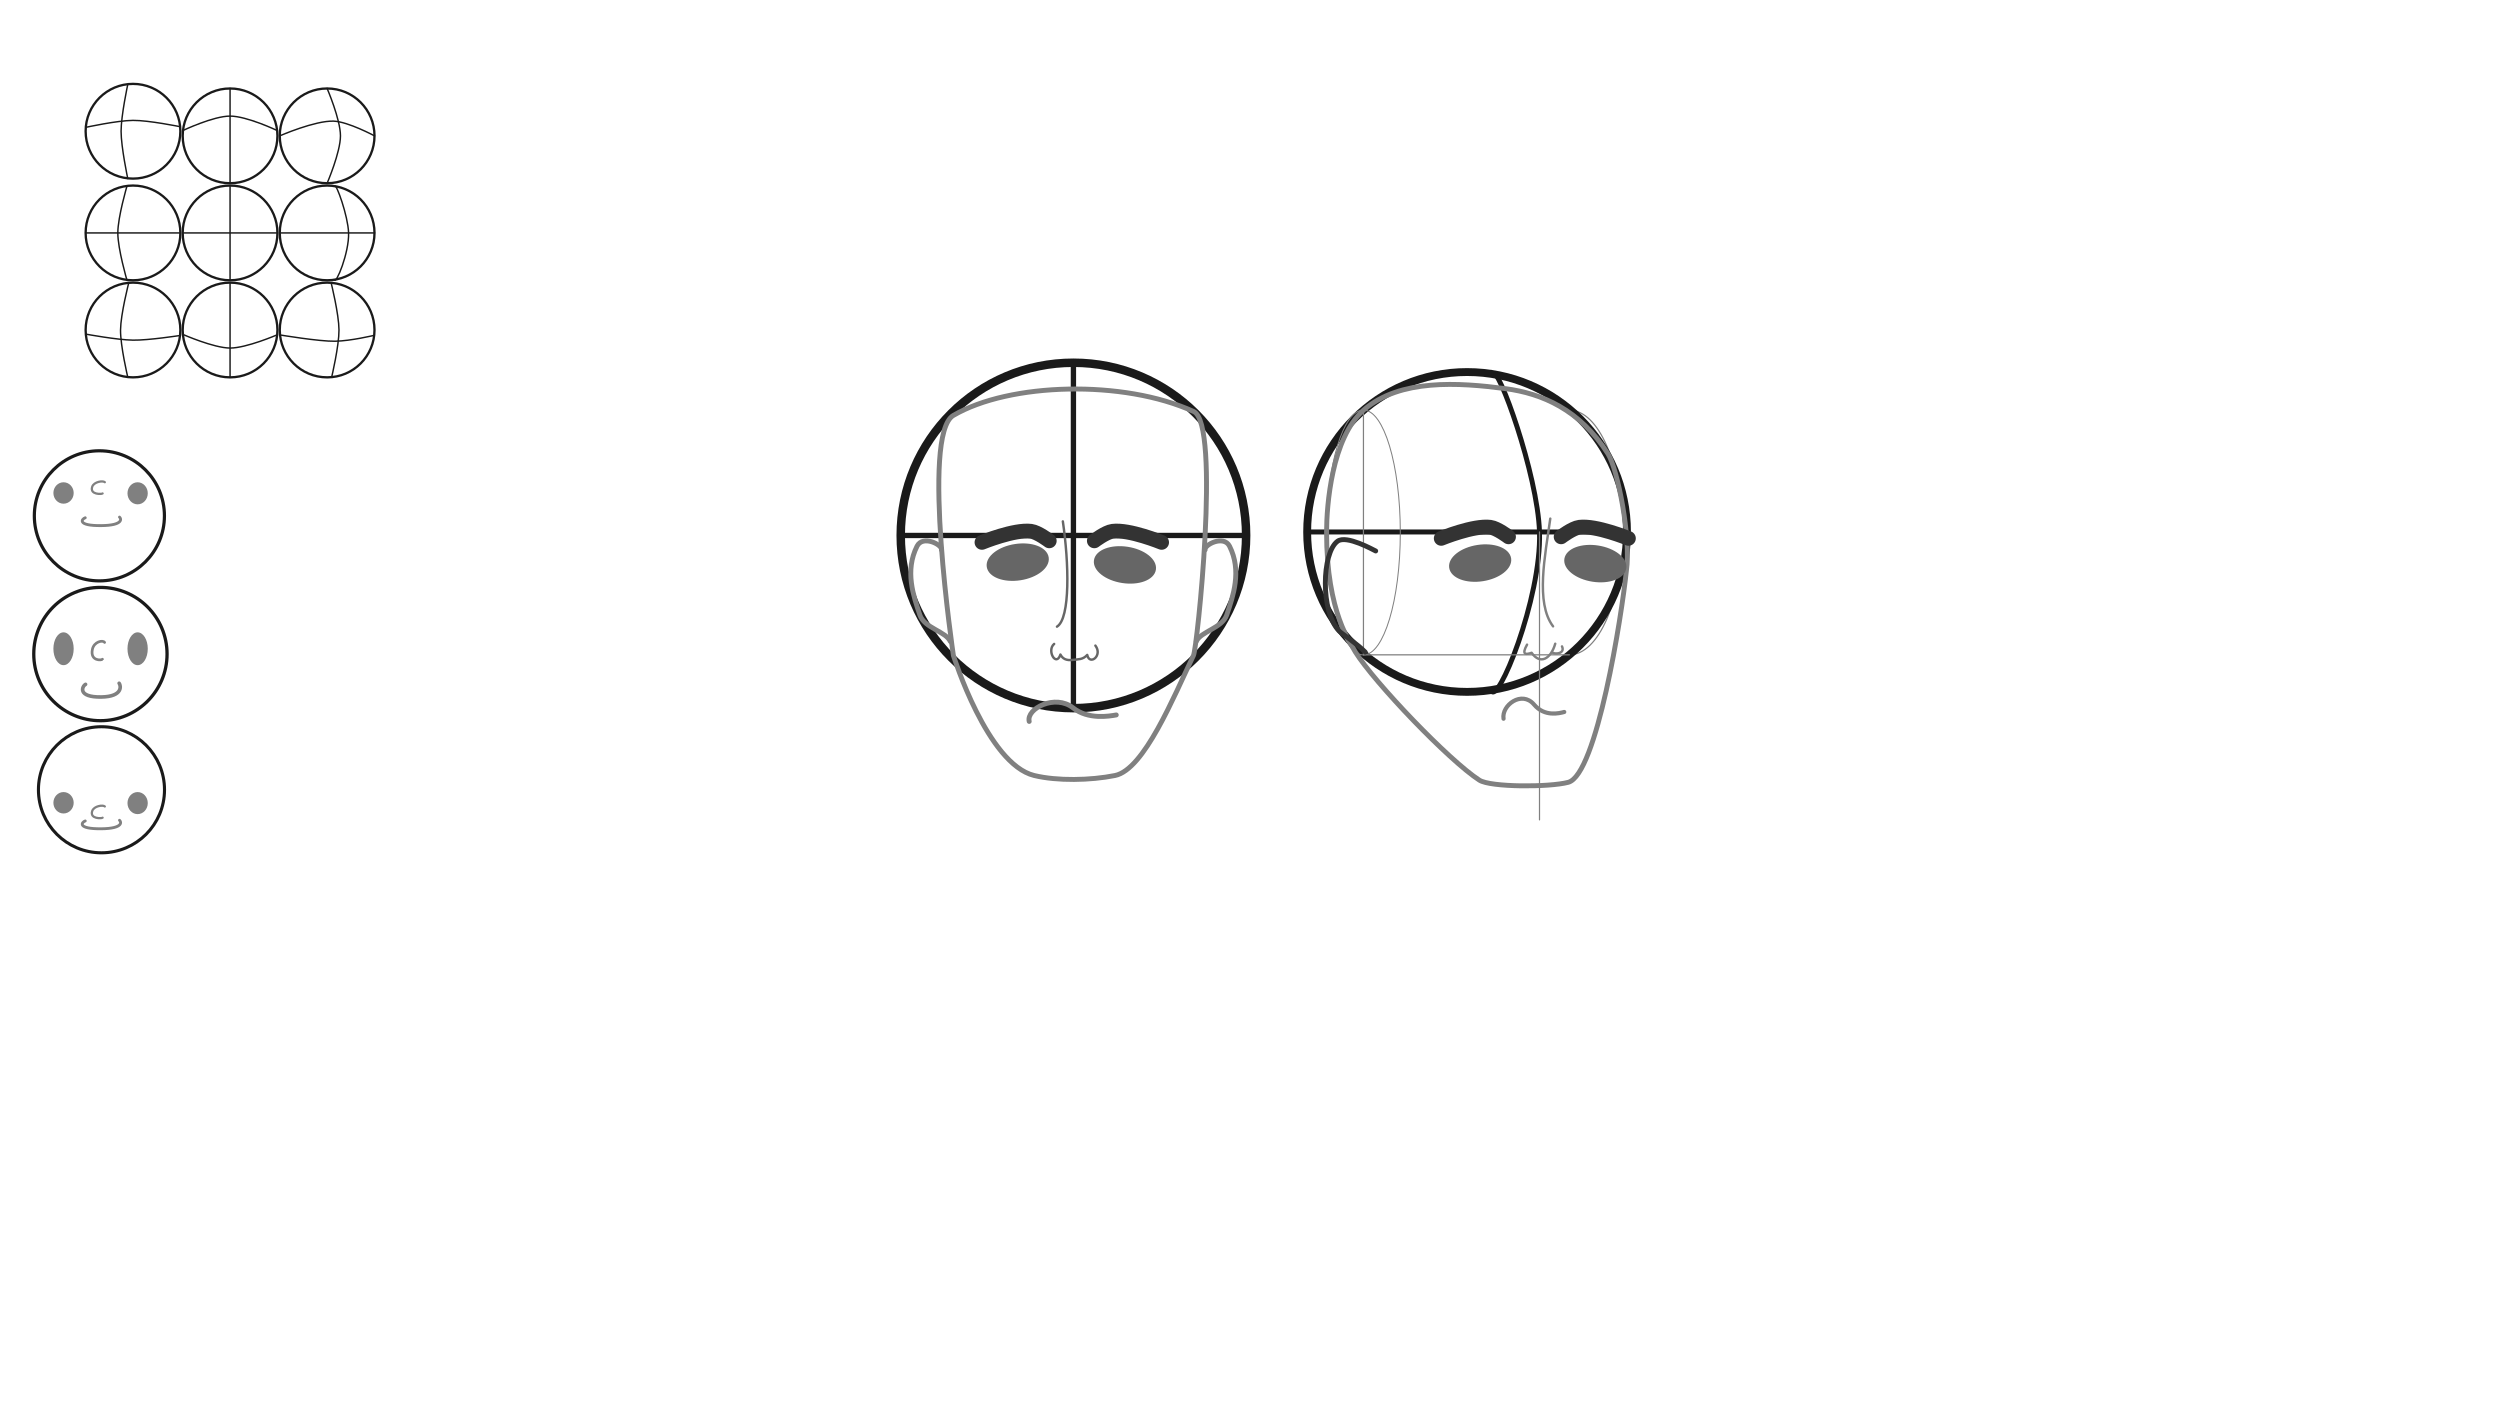 <?xml version="1.0" encoding="UTF-8" standalone="no"?>
<!-- Created with Inkscape (http://www.inkscape.org/) -->

<svg
   width="1920"
   height="1080"
   viewBox="0 0 508 285.75"
   version="1.1"
   id="svg1"
   inkscape:version="1.3.2 (091e20e, 2023-11-25, custom)"
   sodipodi:docname="heads.svg"
   xmlns:inkscape="http://www.inkscape.org/namespaces/inkscape"
   xmlns:sodipodi="http://sodipodi.sourceforge.net/DTD/sodipodi-0.dtd"
   xmlns="http://www.w3.org/2000/svg"
   xmlns:svg="http://www.w3.org/2000/svg">
  <sodipodi:namedview
     id="namedview1"
     pagecolor="#505050"
     bordercolor="#eeeeee"
     borderopacity="1"
     inkscape:showpageshadow="0"
     inkscape:pageopacity="0"
     inkscape:pagecheckerboard="0"
     inkscape:deskcolor="#505050"
     inkscape:document-units="px"
     inkscape:zoom="2.9825758"
     inkscape:cx="1070.3835"
     inkscape:cy="378.69952"
     inkscape:window-width="1920"
     inkscape:window-height="1051"
     inkscape:window-x="-9"
     inkscape:window-y="-9"
     inkscape:window-maximized="1"
     inkscape:current-layer="layer1" />
  <defs
     id="defs1" />
  <g
     inkscape:label="Layer 1"
     inkscape:groupmode="layer"
     id="layer1">
    <circle
       style="fill:#ffffff;stroke:#1a1a1a;stroke-width:0.474;stroke-linecap:round;stroke-linejoin:round;paint-order:markers fill stroke"
       id="path1"
       cx="46.749"
       cy="47.329"
       r="9.625" />
    <circle
       style="fill:#ffffff;stroke:#1a1a1a;stroke-width:0.474;stroke-linecap:round;stroke-linejoin:round;paint-order:markers fill stroke"
       id="circle1"
       cx="46.749"
       cy="27.605"
       r="9.625" />
    <circle
       style="fill:#ffffff;stroke:#1a1a1a;stroke-width:0.474;stroke-linecap:round;stroke-linejoin:round;paint-order:markers fill stroke"
       id="circle2"
       cx="46.749"
       cy="67.054"
       r="9.625" />
    <circle
       style="fill:#ffffff;stroke:#1a1a1a;stroke-width:0.474;stroke-linecap:round;stroke-linejoin:round;paint-order:markers fill stroke"
       id="circle3"
       cx="66.473"
       cy="47.329"
       r="9.625" />
    <circle
       style="fill:#ffffff;stroke:#1a1a1a;stroke-width:0.474;stroke-linecap:round;stroke-linejoin:round;paint-order:markers fill stroke"
       id="circle4"
       cx="27.025"
       cy="47.329"
       r="9.625" />
    <path
       style="fill:#ffffff;stroke:#1a1a1a;stroke-width:0.298;stroke-linecap:round;stroke-linejoin:round;paint-order:markers fill stroke"
       d="M 46.749,56.955 V 37.704"
       id="path4" />
    <path
       style="fill:#ffffff;stroke:#1a1a1a;stroke-width:0.298;stroke-linecap:round;stroke-linejoin:round;paint-order:markers fill stroke"
       d="m 37.124,47.329 h 19.25"
       id="path5" />
    <path
       style="fill:#ffffff;stroke:#1a1a1a;stroke-width:0.298;stroke-linecap:round;stroke-linejoin:round;paint-order:markers fill stroke"
       d="m 56.848,47.329 h 19.25"
       id="path6" />
    <path
       style="fill:none;stroke:#1a1a1a;stroke-width:0.298;stroke-linecap:round;stroke-linejoin:round;paint-order:markers fill stroke"
       d="m 67.919,56.845 c 0.347,1.083 3.044,-5.513 2.914,-9.516 -0.114,-3.487 -2.528,-10.13 -2.792,-9.497"
       id="path7"
       sodipodi:nodetypes="csc" />
    <path
       style="fill:none;stroke:#1a1a1a;stroke-width:0.298;stroke-linecap:round;stroke-linejoin:round;paint-order:markers fill stroke"
       d="M 36.65,47.329 H 17.4"
       id="path8" />
    <path
       style="fill:none;stroke:#1a1a1a;stroke-width:0.298;stroke-linecap:round;stroke-linejoin:round;paint-order:markers fill stroke"
       d="m 25.78,56.874 c 0,0 -1.843,-6.303 -1.838,-9.544 0.005,-3.241 1.868,-9.548 1.868,-9.548"
       id="path9"
       sodipodi:nodetypes="czc" />
    <path
       style="fill:none;stroke:#1a1a1a;stroke-width:0.298;stroke-linecap:round;stroke-linejoin:round;paint-order:markers fill stroke"
       d="M 46.749,17.98 V 37.231"
       id="path10" />
    <path
       style="fill:none;stroke:#1a1a1a;stroke-width:0.298;stroke-linecap:round;stroke-linejoin:round;paint-order:markers fill stroke"
       d="m 56.313,26.52 c 0,0 -6.139,-2.928 -9.564,-2.929 -3.423,-8.93e-4 -9.563,2.923 -9.563,2.923"
       id="path11"
       sodipodi:nodetypes="csc" />
    <path
       style="fill:none;stroke:#1a1a1a;stroke-width:0.298;stroke-linecap:round;stroke-linejoin:round;paint-order:markers fill stroke"
       d="M 46.749,57.428 V 76.679"
       id="path12" />
    <path
       style="fill:none;stroke:#1a1a1a;stroke-width:0.298;stroke-linecap:round;stroke-linejoin:round;paint-order:markers fill stroke"
       d="m 56.324,68.034 c 0,0 -6.26,2.703 -9.575,2.691 -3.325,-0.012 -9.583,-2.77 -9.583,-2.77"
       id="path13"
       sodipodi:nodetypes="cac" />
    <circle
       style="fill:#ffffff;stroke:#1a1a1a;stroke-width:0.474;stroke-linecap:round;stroke-linejoin:round;paint-order:markers fill stroke"
       id="circle13"
       cx="66.473"
       cy="67.054"
       r="9.625" />
    <circle
       style="fill:#ffffff;stroke:#1a1a1a;stroke-width:0.474;stroke-linecap:round;stroke-linejoin:round;paint-order:markers fill stroke"
       id="circle14"
       cx="27.025"
       cy="67.054"
       r="9.625" />
    <circle
       style="fill:#ffffff;stroke:#1a1a1a;stroke-width:0.474;stroke-linecap:round;stroke-linejoin:round;paint-order:markers fill stroke"
       id="circle15"
       cx="27.025"
       cy="26.669"
       r="9.625" />
    <circle
       style="fill:#ffffff;stroke:#1a1a1a;stroke-width:0.474;stroke-linecap:round;stroke-linejoin:round;paint-order:markers fill stroke"
       id="circle16"
       cx="66.473"
       cy="27.605"
       r="9.625" />
    <path
       style="fill:none;stroke:#1a1a1a;stroke-width:0.298;stroke-linecap:round;stroke-linejoin:round;paint-order:markers fill stroke"
       d="m 66.473,37.231 c 0,0 2.708,-6.292 2.708,-9.625 0,-3.333 -2.708,-9.625 -2.708,-9.625"
       id="path16"
       sodipodi:nodetypes="cac" />
    <path
       style="fill:none;stroke:#1a1a1a;stroke-width:0.298;stroke-linecap:round;stroke-linejoin:round;paint-order:markers fill stroke"
       d="m 56.848,27.605 c 0,0 7.189,-3.142 10.979,-2.988 2.929,0.119 8.271,2.988 8.271,2.988"
       id="path17"
       sodipodi:nodetypes="cac" />
    <path
       style="fill:none;stroke:#1a1a1a;stroke-width:0.298;stroke-linecap:round;stroke-linejoin:round;paint-order:markers fill stroke"
       d="m 67.285,57.463 c 0,0 1.579,6.35 1.597,9.591 0.018,3.232 -1.487,9.581 -1.487,9.581"
       id="path18"
       sodipodi:nodetypes="cac" />
    <path
       style="fill:none;stroke:#1a1a1a;stroke-width:0.298;stroke-linecap:round;stroke-linejoin:round;paint-order:markers fill stroke"
       d="m 56.901,68.061 c 0,0 7.967,1.337 11.183,1.279 3.216,-0.058 7.953,-1.2 7.953,-1.2"
       id="path19"
       sodipodi:nodetypes="czc" />
    <path
       style="fill:none;stroke:#1a1a1a;stroke-width:0.298;stroke-linecap:round;stroke-linejoin:round;paint-order:markers fill stroke"
       d="m 26.162,57.467 c 0,0 -1.635,6.35 -1.669,9.586 -0.033,3.236 1.465,9.575 1.465,9.575"
       id="path20"
       sodipodi:nodetypes="czc" />
    <path
       style="fill:none;stroke:#1a1a1a;stroke-width:0.298;stroke-linecap:round;stroke-linejoin:round;paint-order:markers fill stroke"
       d="m 36.585,68.171 c 0,0 -6.366,0.991 -9.56,0.947 -3.194,-0.044 -9.481,-1.206 -9.481,-1.206"
       id="path21"
       sodipodi:nodetypes="czc" />
    <path
       style="fill:none;stroke:#1a1a1a;stroke-width:0.298;stroke-linecap:round;stroke-linejoin:round;paint-order:markers fill stroke"
       d="m 25.959,36.275 c 0,0 -1.355,-6.392 -1.353,-9.606 0.003,-3.214 1.353,-9.487 1.353,-9.487"
       id="path22"
       sodipodi:nodetypes="czc" />
    <path
       style="fill:none;stroke:#1a1a1a;stroke-width:0.298;stroke-linecap:round;stroke-linejoin:round;paint-order:markers fill stroke"
       d="m 36.606,25.745 c 0,0 -6.354,-1.303 -9.581,-1.282 -3.227,0.021 -9.592,1.413 -9.592,1.413"
       id="path23"
       sodipodi:nodetypes="czc" />
    <circle
       style="fill:#ffffff;stroke:#1a1a1a;stroke-width:0.667;stroke-linecap:round;stroke-linejoin:round;paint-order:markers fill stroke"
       id="circle23"
       cx="20.404"
       cy="132.904"
       r="13.543" />
    <ellipse
       style="fill:#808080;stroke:none;stroke-width:0.738;stroke-linecap:round;stroke-linejoin:round;paint-order:markers fill stroke"
       id="path26"
       cx="27.966"
       cy="131.827"
       rx="2.062"
       ry="3.336" />
    <ellipse
       style="fill:#808080;stroke:none;stroke-width:0.738;stroke-linecap:round;stroke-linejoin:round;paint-order:markers fill stroke"
       id="ellipse26"
       cx="12.911"
       cy="131.827"
       rx="2.062"
       ry="3.336" />
    <path
       style="fill:none;stroke:#808080;stroke-width:0.738;stroke-linecap:round;stroke-linejoin:round;paint-order:markers fill stroke"
       d="m 17.384,139.06 c -0.723,0.391 -1.699,2.646 3.195,2.569 4.483,-0.07 3.987,-2.35 3.633,-2.789"
       id="path27"
       sodipodi:nodetypes="csc" />
    <path
       style="fill:none;stroke:#808080;stroke-width:0.555;stroke-linecap:round;stroke-linejoin:round;paint-order:markers fill stroke"
       d="m 21.251,130.541 c -0.354,-0.554 -2.15,-0.153 -2.474,1.394 -0.517,2.471 1.919,2.259 2.038,2.021"
       id="path28"
       sodipodi:nodetypes="csc" />
    <circle
       style="fill:#ffffff;stroke:#1a1a1a;stroke-width:0.651;stroke-linecap:round;stroke-linejoin:round;paint-order:markers fill stroke"
       id="circle28"
       cx="20.194"
       cy="104.818"
       r="13.218" />
    <ellipse
       style="fill:#808080;stroke:none;stroke-width:0.605;stroke-linecap:round;stroke-linejoin:round;paint-order:markers fill stroke"
       id="ellipse30"
       cx="27.966"
       cy="100.239"
       rx="2.062"
       ry="2.243" />
    <ellipse
       style="fill:#808080;stroke:none;stroke-width:0.596;stroke-linecap:round;stroke-linejoin:round;paint-order:markers fill stroke"
       id="ellipse31"
       cx="12.911"
       cy="100.174"
       rx="2.062"
       ry="2.178" />
    <path
       style="fill:none;stroke:#808080;stroke-width:0.463;stroke-linecap:round;stroke-linejoin:round;paint-order:markers fill stroke"
       d="m 21.298,97.985 c -0.367,-0.371 -2.228,-0.103 -2.564,0.934 -0.536,1.656 1.989,1.514 2.112,1.354"
       id="path31"
       sodipodi:nodetypes="csc" />
    <path
       style="fill:none;stroke:#808080;stroke-width:0.587;stroke-linecap:round;stroke-linejoin:round;paint-order:markers fill stroke"
       d="m 17.32,105.213 c -0.737,0.242 -1.732,1.639 3.259,1.592 4.572,-0.043 4.066,-1.456 3.705,-1.728"
       id="path32"
       sodipodi:nodetypes="csc" />
    <circle
       style="fill:#ffffff;stroke:#1a1a1a;stroke-width:0.631;stroke-linecap:round;stroke-linejoin:round;paint-order:markers fill stroke"
       id="circle32"
       cx="20.619"
       cy="160.481"
       r="12.809" />
    <ellipse
       style="fill:#808080;stroke:none;stroke-width:0.605;stroke-linecap:round;stroke-linejoin:round;paint-order:markers fill stroke"
       id="ellipse34"
       cx="27.966"
       cy="163.189"
       rx="2.062"
       ry="2.243" />
    <ellipse
       style="fill:#808080;stroke:none;stroke-width:0.596;stroke-linecap:round;stroke-linejoin:round;paint-order:markers fill stroke"
       id="ellipse35"
       cx="12.911"
       cy="163.124"
       rx="2.062"
       ry="2.178" />
    <path
       style="fill:none;stroke:#808080;stroke-width:0.463;stroke-linecap:round;stroke-linejoin:round;paint-order:markers fill stroke"
       d="m 21.298,163.874 c -0.367,-0.371 -2.228,-0.103 -2.564,0.934 -0.536,1.656 1.989,1.514 2.112,1.354"
       id="path35"
       sodipodi:nodetypes="csc" />
    <path
       style="fill:none;stroke:#808080;stroke-width:0.587;stroke-linecap:round;stroke-linejoin:round;paint-order:markers fill stroke"
       d="m 17.32,166.816 c -0.737,0.242 -1.732,1.639 3.259,1.592 4.572,-0.043 4.066,-1.456 3.705,-1.728"
       id="path36"
       sodipodi:nodetypes="csc" />
    <circle
       style="fill:#ffffff;stroke:#1a1a1a;stroke-width:1.727;stroke-linecap:round;stroke-linejoin:round;paint-order:markers fill stroke"
       id="circle36"
       cx="218.12"
       cy="108.802"
       r="35.093" />
    <path
       style="fill:#ffffff;stroke:#1a1a1a;stroke-width:1.086;stroke-linecap:round;stroke-linejoin:round;paint-order:markers fill stroke"
       d="M 218.12,143.895 V 73.709"
       id="path37" />
    <path
       style="fill:#ffffff;stroke:#1a1a1a;stroke-width:1.086;stroke-linecap:round;stroke-linejoin:round;paint-order:markers fill stroke"
       d="m 183.027,108.802 h 70.186"
       id="path38" />
    <path
       style="fill:none;stroke:#333333;stroke-width:3;stroke-linecap:round;stroke-linejoin:round;paint-order:markers fill stroke"
       d="m 199.535,110.212 c 0,0 6.594,-2.702 9.974,-2.258 1.382,0.181 3.701,1.945 3.701,1.945"
       id="path42"
       sodipodi:nodetypes="cac" />
    <path
       style="fill:none;stroke:#333333;stroke-width:3;stroke-linecap:round;stroke-linejoin:round;paint-order:markers fill stroke"
       d="m 236.042,110.212 c 0,0 -6.594,-2.702 -9.974,-2.258 -1.382,0.181 -3.701,1.945 -3.701,1.945"
       id="path43"
       sodipodi:nodetypes="cac" />
    <ellipse
       style="fill:#666666;stroke:#666666;stroke-width:0.68;stroke-linecap:round;stroke-linejoin:round;paint-order:markers fill stroke"
       id="path44"
       cx="186.948"
       cy="144.449"
       rx="6.028"
       ry="3.383"
       transform="rotate(-8.778)" />
    <ellipse
       style="fill:#666666;stroke:#666666;stroke-width:0.68;stroke-linecap:round;stroke-linejoin:round;paint-order:markers fill stroke"
       id="ellipse44"
       cx="243.427"
       cy="78.56"
       rx="6.028"
       ry="3.383"
       transform="rotate(8.778)" />
    <path
       style="fill:none;stroke:#666666;stroke-width:0.5;stroke-linecap:round;stroke-linejoin:round;paint-order:markers fill stroke"
       d="m 214.201,130.848 c -1.572,1.331 0.418,4.788 1.277,2.155 0.438,0.829 1.153,1.281 2.567,1.084 1.072,-0.149 1.966,-0.007 2.882,-1.008 0.454,2.231 3.204,0.166 1.655,-1.895"
       id="path45"
       sodipodi:nodetypes="ccscc" />
    <path
       style="fill:none;stroke:#666666;stroke-width:0.5;stroke-linecap:round;stroke-linejoin:round;paint-order:markers fill stroke"
       d="m 214.778,127.336 c 2.748,-1.695 2.429,-12.998 1.192,-21.39"
       id="path46"
       sodipodi:nodetypes="cc" />
    <path
       style="fill:none;stroke:#808080;stroke-width:1;stroke-linecap:round;stroke-linejoin:round;paint-order:markers fill stroke"
       d="m 193.729,133.193 c 0,0 6.898,22.082 16.424,24.391 4.669,1.132 11.42,1.005 16.411,0 5.922,-1.192 11.915,-15.985 15.947,-24.391 0.727,-1.332 5.554,-47.049 0.06,-49.564 -14.321,-6.553 -37.452,-5.885 -48.842,0.782 -6.666,3.901 0,48.782 0,48.782"
       id="path47"
       sodipodi:nodetypes="csscssc" />
    <path
       style="fill:none;stroke:#808080;stroke-width:1;stroke-linecap:round;stroke-linejoin:round;paint-order:markers fill stroke"
       d="m 244.887,111.712 c -0.247,-0.97 3.765,-3.088 4.955,-0.73 2.53,5.012 0.729,10.121 -0.576,13.988 -0.896,2.657 -5.298,3.347 -6.175,5.365"
       id="path48"
       sodipodi:nodetypes="cssc" />
    <path
       style="fill:none;stroke:#808080;stroke-width:1;stroke-linecap:round;stroke-linejoin:round;paint-order:markers fill stroke"
       d="m 191.299,111.712 c 0.247,-0.97 -3.765,-3.088 -4.955,-0.73 -2.53,5.012 -0.729,10.121 0.576,13.988 0.896,2.657 5.298,3.347 6.175,5.365"
       id="path49"
       sodipodi:nodetypes="cssc" />
    <path
       style="fill:none;stroke:#808080;stroke-width:1;stroke-linecap:round;stroke-linejoin:round;paint-order:markers fill stroke"
       d="m 209.133,146.594 c -0.627,-2.603 5.306,-5.632 8.907,-2.76 3.073,2.451 7.377,1.697 8.782,1.443"
       id="path50"
       sodipodi:nodetypes="csc" />
    <ellipse
       style="fill:none;stroke:#808080;stroke-width:0.248;stroke-linecap:round;stroke-linejoin:round;paint-order:markers fill stroke"
       id="ellipse55"
       cx="318.907"
       cy="108.204"
       rx="10.752"
       ry="24.857" />
    <circle
       style="fill:#ffffff;stroke:#1a1a1a;stroke-width:1.6;stroke-linecap:round;stroke-linejoin:round;paint-order:markers fill stroke"
       id="circle50"
       cx="298.11"
       cy="108.095"
       r="32.494" />
    <path
       style="fill:#ffffff;stroke:#1a1a1a;stroke-width:1.005;stroke-linecap:round;stroke-linejoin:round;paint-order:markers fill stroke"
       d="m 265.616,108.095 h 64.988"
       id="path51" />
    <path
       style="fill:none;stroke:#1a1a1a;stroke-width:1.005;stroke-linecap:round;stroke-linejoin:round;paint-order:markers fill stroke"
       d="m 302.991,140.22 c 1.17,3.657 10.277,-18.613 9.836,-32.125 -0.384,-11.771 -8.534,-34.197 -9.425,-32.06"
       id="path52"
       sodipodi:nodetypes="csc" />
    <ellipse
       style="fill:none;stroke:#808080;stroke-width:0.207;stroke-linecap:round;stroke-linejoin:round;paint-order:markers fill stroke"
       id="path53"
       cx="277.053"
       cy="108.204"
       rx="7.49"
       ry="24.877" />
    <path
       style="fill:none;stroke:#808080;stroke-width:0.25;stroke-linecap:round;stroke-linejoin:round;paint-order:markers fill stroke"
       d="M 277.053,83.347 V 133.061"
       id="path55" />
    <path
       style="fill:none;stroke:#808080;stroke-width:0.25;stroke-linecap:round;stroke-linejoin:round;paint-order:markers fill stroke"
       d="m 277.053,133.061 h 41.855"
       id="path56" />
    <path
       style="display:inline;fill:none;stroke:#808080;stroke-width:0.25;stroke-linecap:round;stroke-linejoin:round;paint-order:markers fill stroke"
       d="m 312.827,108.095 v 58.502"
       id="path57" />
    <path
       style="fill:none;stroke:#808080;stroke-width:1;stroke-linecap:round;stroke-linejoin:round;paint-order:markers fill stroke"
       d="m 300.613,158.529 c 2.257,1.458 14.163,1.462 18.047,0.439 5.784,-1.524 10.864,-33.781 11.821,-42.984 0.987,-6.577 -1.755,-20.659 -3.751,-23.792 -5.706,-8.951 -13.375,-12.246 -20.831,-13.221 -9.572,-1.253 -21.41,-2.03 -28.75,4.297 -6.56,5.655 -7.587,19.51 -7.589,24.85 -0.005,16.543 4.995,22.622 5.838,24.348 3.916,6.268 19.058,22.085 25.215,26.064 z"
       id="path59"
       sodipodi:nodetypes="sscssascs" />
    <path
       style="fill:none;stroke:#333333;stroke-width:3;stroke-linecap:round;stroke-linejoin:round;paint-order:markers fill stroke"
       d="m 292.857,109.396 c 0,0 6.594,-2.702 9.974,-2.258 1.382,0.181 3.701,1.945 3.701,1.945"
       id="path60"
       sodipodi:nodetypes="cac" />
    <path
       style="fill:none;stroke:#333333;stroke-width:3;stroke-linecap:round;stroke-linejoin:round;paint-order:markers fill stroke"
       d="m 330.895,109.396 c 0,0 -6.594,-2.702 -9.974,-2.258 -1.382,0.181 -3.701,1.945 -3.701,1.945"
       id="path61"
       sodipodi:nodetypes="cac" />
    <ellipse
       style="fill:#666666;stroke:#666666;stroke-width:0.68;stroke-linecap:round;stroke-linejoin:round;paint-order:markers fill stroke"
       id="ellipse61"
       cx="279.784"
       cy="158.976"
       rx="6.028"
       ry="3.383"
       transform="rotate(-8.778)" />
    <ellipse
       style="fill:#666666;stroke:#666666;stroke-width:0.68;stroke-linecap:round;stroke-linejoin:round;paint-order:markers fill stroke"
       id="ellipse62"
       cx="-337.954"
       cy="63.582"
       rx="6.028"
       ry="3.383"
       transform="matrix(-0.988,-0.153,-0.153,0.988,0,0)" />
    <path
       style="fill:none;stroke:#808080;stroke-width:0.5;stroke-linecap:round;stroke-linejoin:round;paint-order:markers fill stroke"
       d="m 310.294,130.992 c -1.216,2.177 -0.158,2.023 0.931,1.653 1.717,2.478 3.899,1.297 4.798,-1.841"
       id="path62"
       sodipodi:nodetypes="ccc" />
    <path
       style="fill:none;stroke:#808080;stroke-width:0.5;stroke-linecap:round;stroke-linejoin:round;paint-order:markers fill stroke"
       d="m 315.016,105.382 c -1.031,7.485 -3.063,17.075 0.565,21.892"
       id="path63"
       sodipodi:nodetypes="cc" />
    <path
       style="fill:none;stroke:#808080;stroke-width:0.5;stroke-linecap:round;stroke-linejoin:round;paint-order:markers fill stroke"
       d="m 315.392,132.543 c 0.387,0.484 2.724,0.347 2.007,-1.192"
       id="path64"
       sodipodi:nodetypes="cc" />
    <path
       style="fill:none;stroke:#808080;stroke-width:0.851;stroke-linecap:round;stroke-linejoin:round;paint-order:markers fill stroke"
       d="m 305.519,146.041 c -0.437,-2.703 3.699,-5.846 6.21,-2.865 2.143,2.544 5.143,1.761 6.122,1.498"
       id="path65"
       sodipodi:nodetypes="csc" />
    <path
       style="fill:none;stroke:#333333;stroke-width:1;stroke-linecap:round;stroke-linejoin:round;paint-order:markers fill stroke"
       d="m 279.539,111.956 c -0.395,-0.173 -5.942,-3.321 -7.752,-1.976 -3.202,2.38 -3.528,14.308 0.356,18.279 0.479,0.49 3.6,2.547 5.27,4.245"
       id="path66"
       sodipodi:nodetypes="cssc" />
  </g>
</svg>
